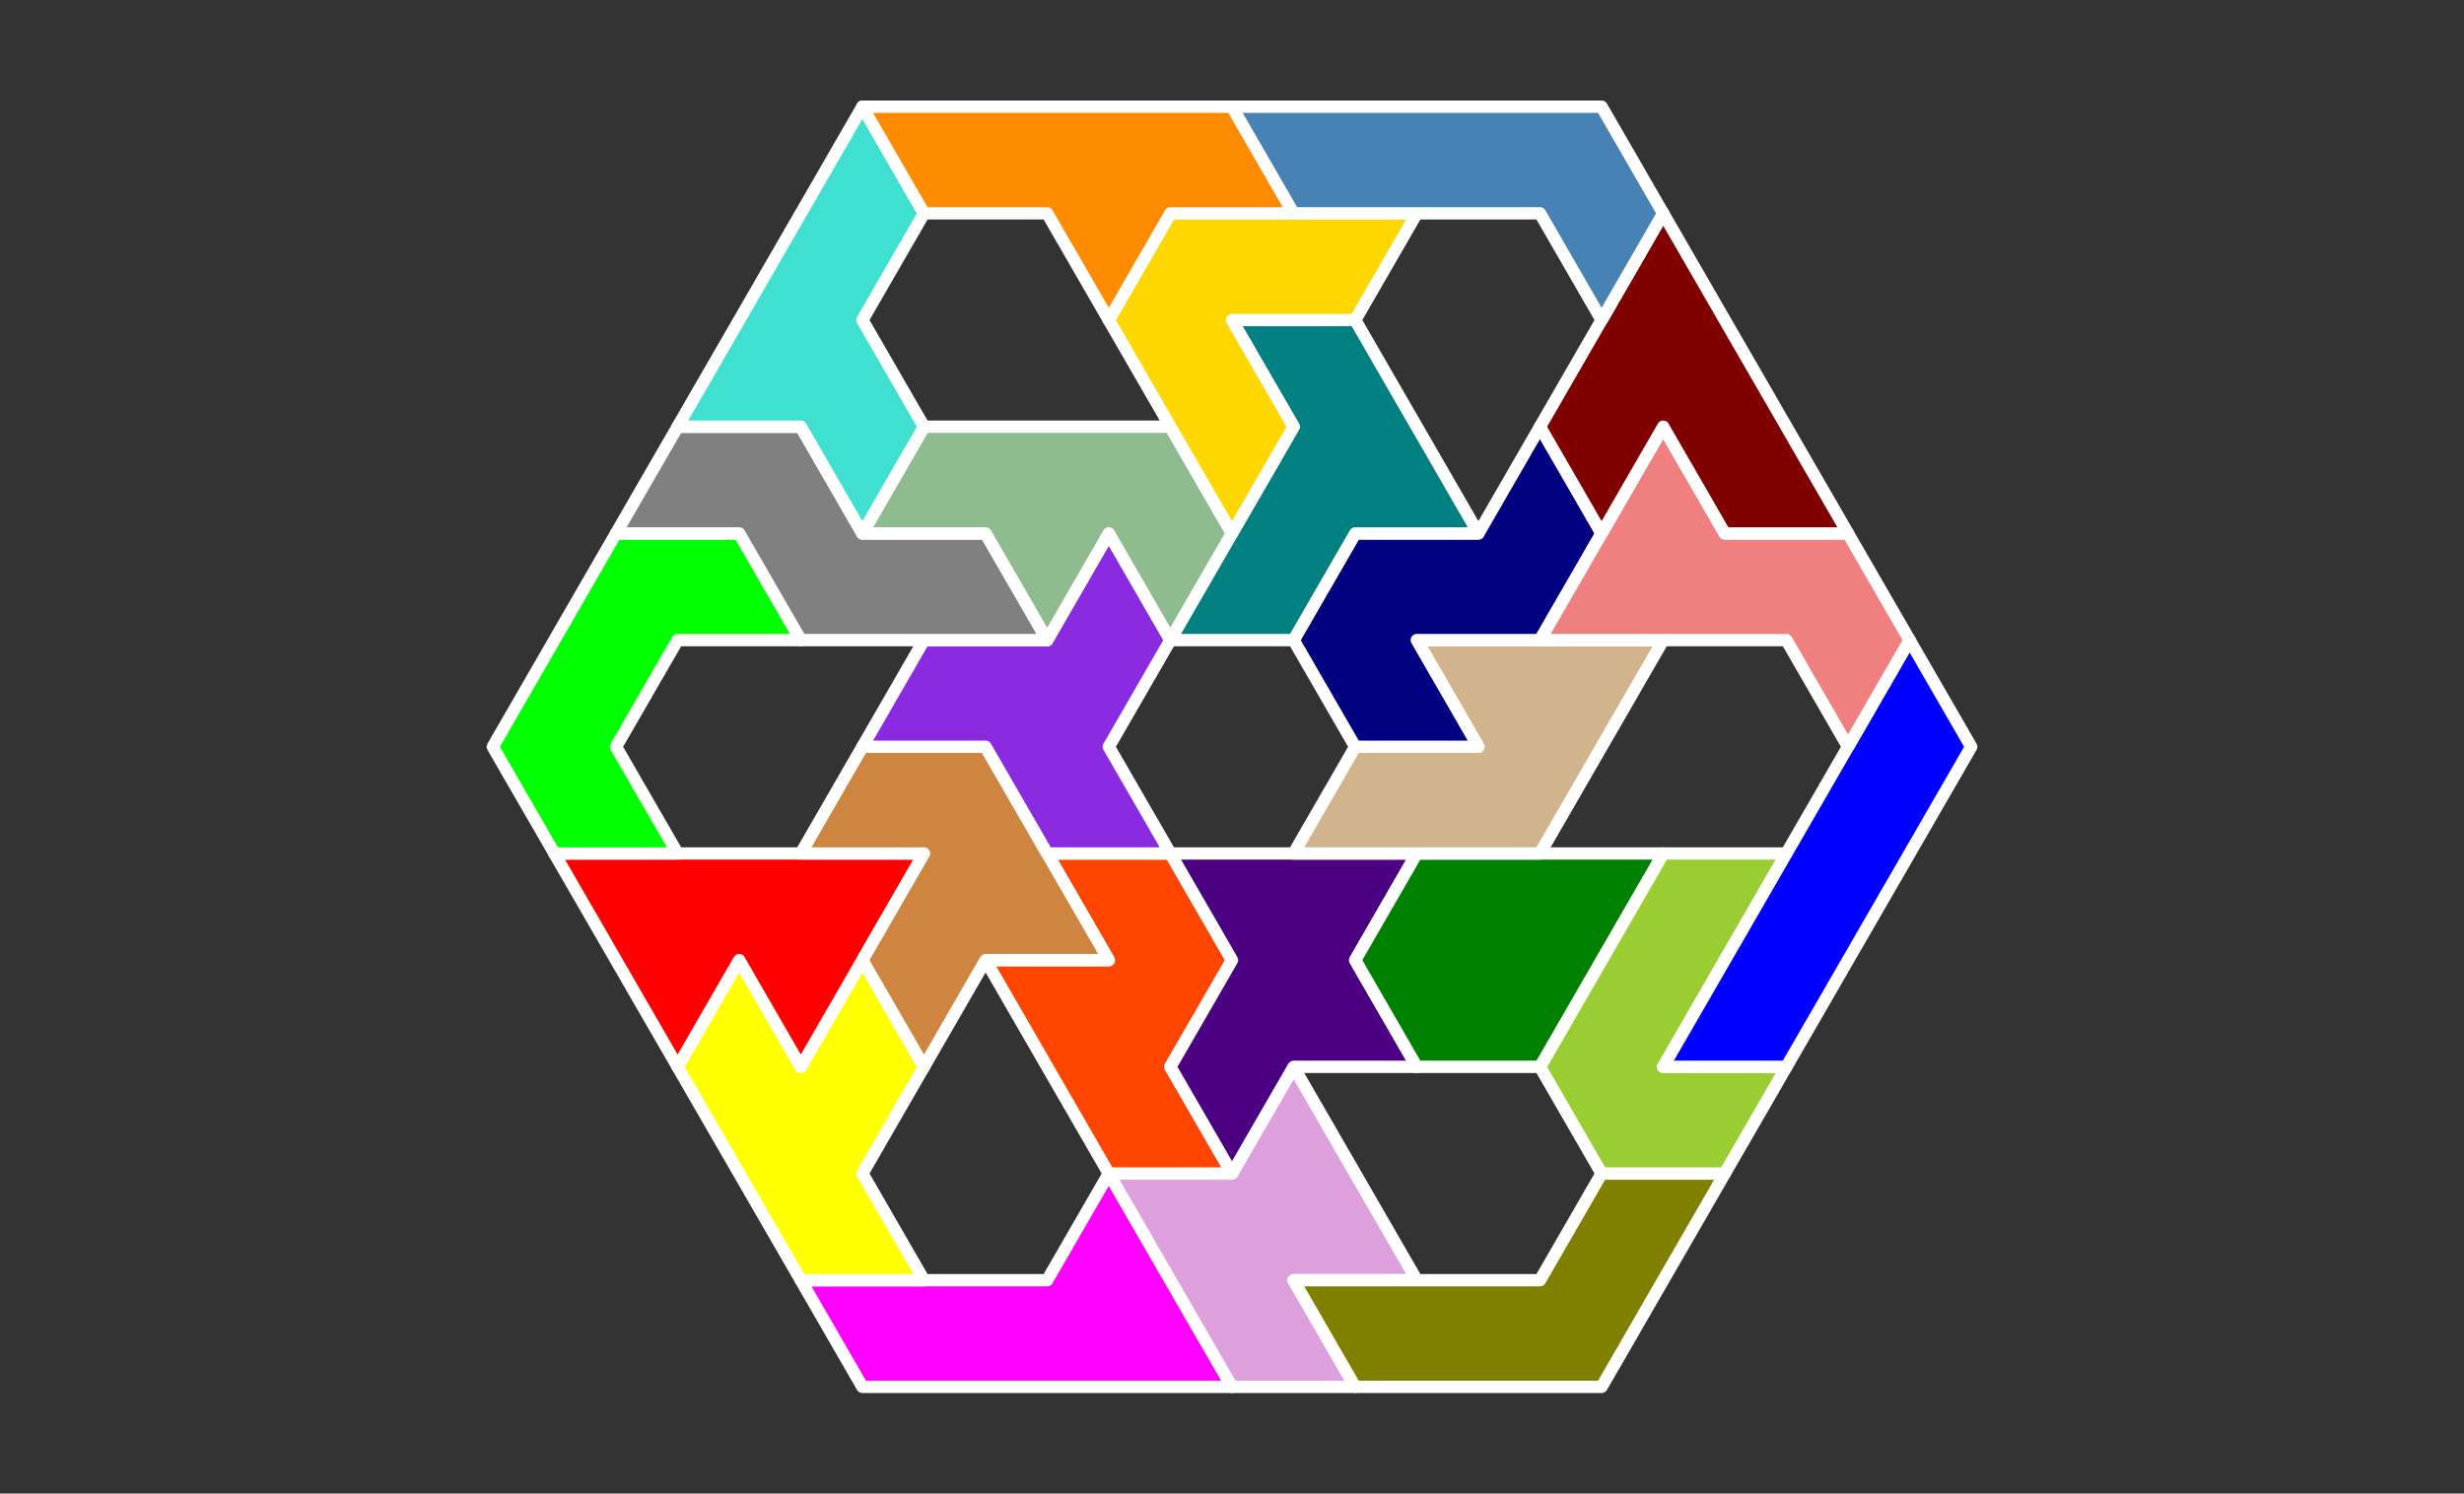 <?xml version="1.0" standalone="no"?>
<!-- Created by Polyform Puzzler (http://puzzler.sourceforge.net/) -->
<svg width="200.000" height="121.244"
     viewBox="0 0 200.000 121.244"
     xmlns="http://www.w3.org/2000/svg"
     xmlns:xlink="http://www.w3.org/1999/xlink">
<rect x="0" y="0" width="200.000" height="121.244" fill="#333333" stroke="none"/>
<g>
<polygon fill="magenta" stroke="white"
         stroke-width="1" stroke-linejoin="round"
         points="65.000,103.923 70.000,112.583 100.000,112.583 90.000,95.263 85.000,103.923">
<desc>P7</desc>
</polygon>
<polygon fill="plum" stroke="white"
         stroke-width="1" stroke-linejoin="round"
         points="95.000,103.923 100.000,112.583 110.000,112.583 105.000,103.923 115.000,103.923 105.000,86.603 100.000,95.263 90.000,95.263">
<desc>B7</desc>
</polygon>
<polygon fill="olive" stroke="white"
         stroke-width="1" stroke-linejoin="round"
         points="105.000,103.923 110.000,112.583 130.000,112.583 140.000,95.263 130.000,95.263 125.000,103.923">
<desc>R7</desc>
</polygon>
<polygon fill="yellow" stroke="white"
         stroke-width="1" stroke-linejoin="round"
         points="60.000,95.263 65.000,103.923 75.000,103.923 70.000,95.263 75.000,86.603 70.000,77.942 65.000,86.603 60.000,77.942 55.000,86.603">
<desc>Y7</desc>
</polygon>
<polygon fill="orangered" stroke="white"
         stroke-width="1" stroke-linejoin="round"
         points="85.000,86.603 90.000,95.263 100.000,95.263 95.000,86.603 100.000,77.942 95.000,69.282 85.000,69.282 90.000,77.942 80.000,77.942">
<desc>Z7</desc>
</polygon>
<polygon fill="indigo" stroke="white"
         stroke-width="1" stroke-linejoin="round"
         points="95.000,86.603 100.000,95.263 105.000,86.603 115.000,86.603 110.000,77.942 115.000,69.282 95.000,69.282 100.000,77.942">
<desc>X7</desc>
</polygon>
<polygon fill="yellowgreen" stroke="white"
         stroke-width="1" stroke-linejoin="round"
         points="125.000,86.603 130.000,95.263 140.000,95.263 145.000,86.603 135.000,86.603 145.000,69.282 135.000,69.282">
<desc>J7</desc>
</polygon>
<polygon fill="red" stroke="white"
         stroke-width="1" stroke-linejoin="round"
         points="50.000,77.942 55.000,86.603 60.000,77.942 65.000,86.603 75.000,69.282 45.000,69.282">
<desc>M7</desc>
</polygon>
<polygon fill="peru" stroke="white"
         stroke-width="1" stroke-linejoin="round"
         points="70.000,77.942 75.000,86.603 80.000,77.942 90.000,77.942 80.000,60.622 70.000,60.622 65.000,69.282 75.000,69.282">
<desc>A7</desc>
</polygon>
<polygon fill="green" stroke="white"
         stroke-width="1" stroke-linejoin="round"
         points="110.000,77.942 115.000,86.603 125.000,86.603 135.000,69.282 115.000,69.282">
<desc>D7</desc>
</polygon>
<polygon fill="blue" stroke="white"
         stroke-width="1" stroke-linejoin="round"
         points="135.000,86.603 145.000,86.603 160.000,60.622 155.000,51.962">
<desc>I7</desc>
</polygon>
<polygon fill="lime" stroke="white"
         stroke-width="1" stroke-linejoin="round"
         points="40.000,60.622 45.000,69.282 55.000,69.282 50.000,60.622 55.000,51.962 65.000,51.962 60.000,43.301 50.000,43.301">
<desc>C7</desc>
</polygon>
<polygon fill="blueviolet" stroke="white"
         stroke-width="1" stroke-linejoin="round"
         points="80.000,60.622 85.000,69.282 95.000,69.282 90.000,60.622 95.000,51.962 90.000,43.301 85.000,51.962 75.000,51.962 70.000,60.622">
<desc>W7</desc>
</polygon>
<polygon fill="tan" stroke="white"
         stroke-width="1" stroke-linejoin="round"
         points="105.000,69.282 125.000,69.282 135.000,51.962 115.000,51.962 120.000,60.622 110.000,60.622">
<desc>U7</desc>
</polygon>
<polygon fill="navy" stroke="white"
         stroke-width="1" stroke-linejoin="round"
         points="105.000,51.962 110.000,60.622 120.000,60.622 115.000,51.962 125.000,51.962 130.000,43.301 125.000,34.641 120.000,43.301 110.000,43.301">
<desc>S7</desc>
</polygon>
<polygon fill="lightcoral" stroke="white"
         stroke-width="1" stroke-linejoin="round"
         points="145.000,51.962 150.000,60.622 155.000,51.962 150.000,43.301 140.000,43.301 135.000,34.641 125.000,51.962">
<desc>Q7</desc>
</polygon>
<polygon fill="gray" stroke="white"
         stroke-width="1" stroke-linejoin="round"
         points="60.000,43.301 65.000,51.962 85.000,51.962 80.000,43.301 70.000,43.301 65.000,34.641 55.000,34.641 50.000,43.301">
<desc>N7</desc>
</polygon>
<polygon fill="darkseagreen" stroke="white"
         stroke-width="1" stroke-linejoin="round"
         points="80.000,43.301 85.000,51.962 90.000,43.301 95.000,51.962 100.000,43.301 95.000,34.641 75.000,34.641 70.000,43.301">
<desc>F7</desc>
</polygon>
<polygon fill="teal" stroke="white"
         stroke-width="1" stroke-linejoin="round"
         points="95.000,51.962 105.000,51.962 110.000,43.301 120.000,43.301 110.000,25.981 100.000,25.981 105.000,34.641">
<desc>T7</desc>
</polygon>
<polygon fill="turquoise" stroke="white"
         stroke-width="1" stroke-linejoin="round"
         points="65.000,34.641 70.000,43.301 75.000,34.641 70.000,25.981 75.000,17.321 70.000,8.660 55.000,34.641">
<desc>H7</desc>
</polygon>
<polygon fill="gold" stroke="white"
         stroke-width="1" stroke-linejoin="round"
         points="95.000,34.641 100.000,43.301 105.000,34.641 100.000,25.981 110.000,25.981 115.000,17.321 95.000,17.321 90.000,25.981">
<desc>V7</desc>
</polygon>
<polygon fill="maroon" stroke="white"
         stroke-width="1" stroke-linejoin="round"
         points="125.000,34.641 130.000,43.301 135.000,34.641 140.000,43.301 150.000,43.301 135.000,17.321">
<desc>G7</desc>
</polygon>
<polygon fill="darkorange" stroke="white"
         stroke-width="1" stroke-linejoin="round"
         points="85.000,17.321 90.000,25.981 95.000,17.321 105.000,17.321 100.000,8.660 70.000,8.660 75.000,17.321">
<desc>E7</desc>
</polygon>
<polygon fill="steelblue" stroke="white"
         stroke-width="1" stroke-linejoin="round"
         points="125.000,17.321 130.000,25.981 135.000,17.321 130.000,8.660 100.000,8.660 105.000,17.321">
<desc>L7</desc>
</polygon>
</g>
</svg>

